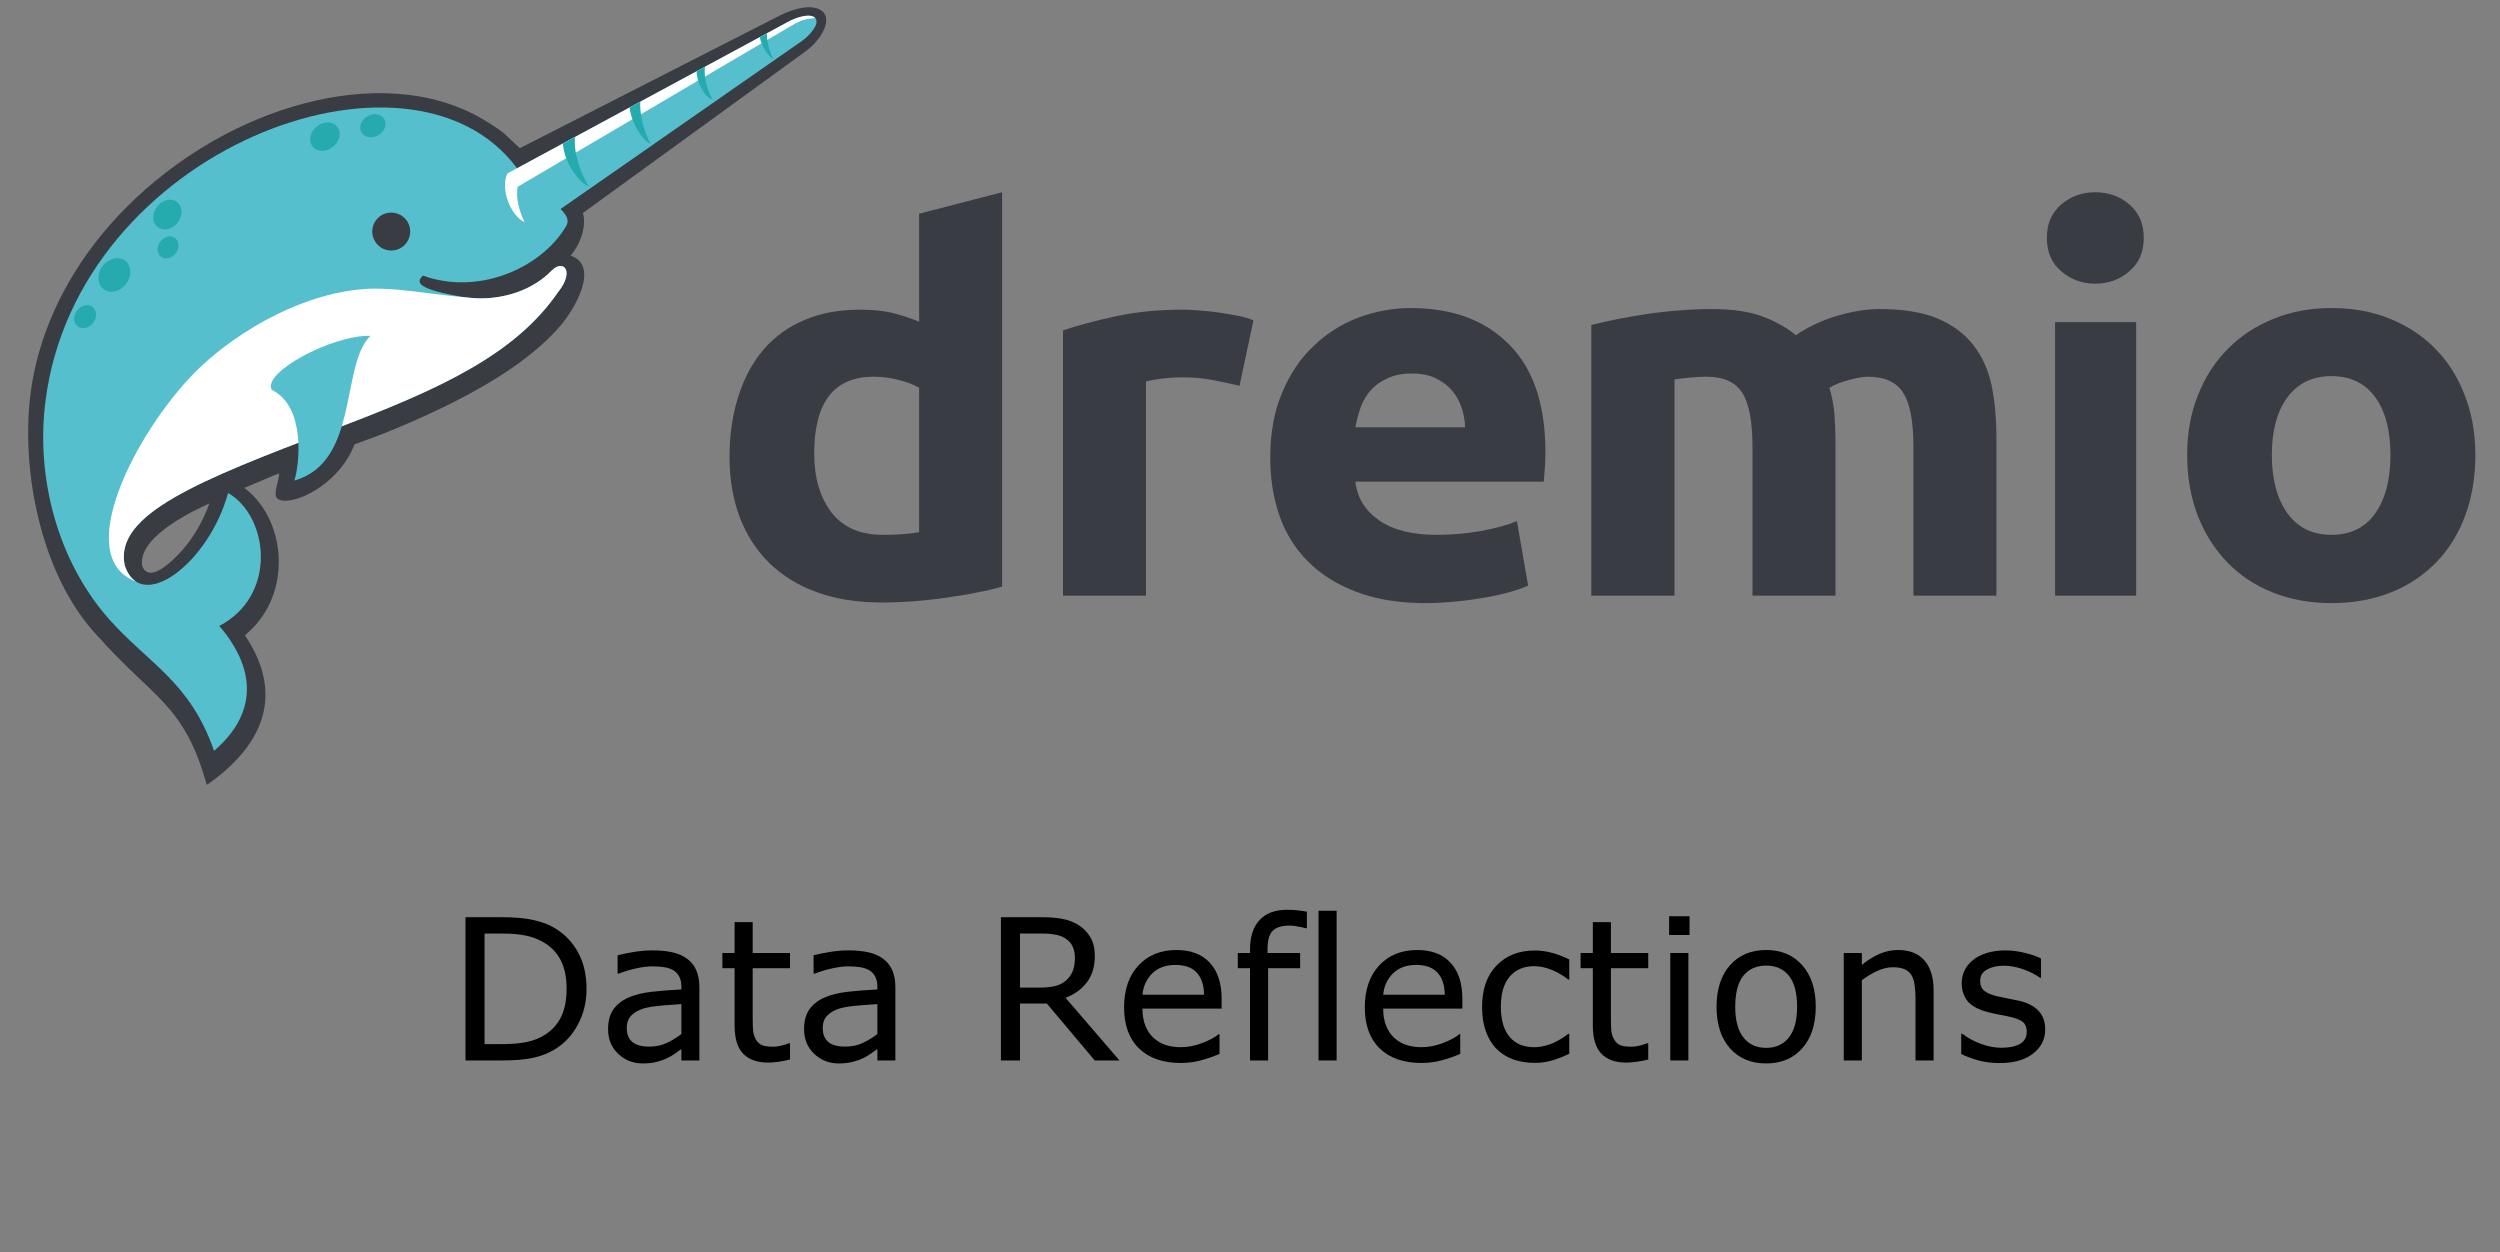 <?xml version="1.0" encoding="UTF-8" standalone="no"?>
<svg
   xmlns:dc="http://purl.org/dc/elements/1.1/"
   xmlns:cc="http://creativecommons.org/ns#"
   xmlns:rdf="http://www.w3.org/1999/02/22-rdf-syntax-ns#"
   xmlns:svg="http://www.w3.org/2000/svg"
   xmlns="http://www.w3.org/2000/svg"
   xmlns:sodipodi="http://sodipodi.sourceforge.net/DTD/sodipodi-0.dtd"
   xmlns:inkscape="http://www.inkscape.org/namespaces/inkscape"
   width="609"
   height="305"
   viewBox="0 0 609 305"
   version="1.1"
   id="svg52"
   sodipodi:docname="dremio-data-reflections.svg"
   inkscape:version="1.0.1 (3bc2e813f5, 2020-09-07)">
  <rect x="0" y="0" width="609" height="305" fill="#808080" stroke="none"/>
  <sodipodi:namedview
     pagecolor="#ffffff"
     bordercolor="#666666"
     borderopacity="1"
     objecttolerance="10"
     gridtolerance="10"
     guidetolerance="10"
     inkscape:pageopacity="0"
     inkscape:pageshadow="2"
     inkscape:window-width="1920"
     inkscape:window-height="1017"
     id="namedview54"
     showgrid="false"
     inkscape:zoom="1.7110016"
     inkscape:cx="304.5"
     inkscape:cy="102.5"
     inkscape:window-x="-8"
     inkscape:window-y="-8"
     inkscape:window-maximized="1"
     inkscape:current-layer="svg52" />
  <!-- Generator: Sketch 41.2 (35397) - http://www.bohemiancoding.com/sketch -->
  <title
     id="title2">gnarly-text</title>
  <desc
     id="desc4">Created with Sketch.</desc>
  <defs
     id="defs6" />
  <g
     id="Page-1"
     stroke="none"
     stroke-width="1"
     fill="none"
     fill-rule="evenodd">
    <g
       id="gnarly-text">
      <g
         id="g14"
         transform="matrix(1,0,0,-1,6,192)">
        <g
           id="g20"
           transform="translate(492.221,122.034)"
           fill="#393c42">
          <path
             d="m 24,12 c 0,-3.433 -1.183,-6.183 -3.543,-8.144 -2.311,-2.012 -5.081,-2.992 -8.263,-2.992 -3.179,0 -5.951,0.98 -8.261,2.992 C 1.571,5.817 0.393,8.567 0.393,12 c 0,3.483 1.177,6.181 3.54,8.193 2.311,1.963 5.083,2.943 8.261,2.943 3.181,0 5.952,-0.98 8.263,-2.943 2.36,-2.012 3.543,-4.711 3.543,-8.193"
             id="path22" />
        </g>
        <polygon
           id="path24"
           fill="#393c42"
           points="514.372,113.525 514.372,46.897 494.616,46.897 494.616,113.525 " />
        <g
           id="g26"
           transform="translate(251.95,46.021)"
           fill="#393c42">
          <path
             d="m 44,52 c -1.795,0.443 -3.951,0.883 -6.361,1.375 -2.465,0.491 -5.083,0.685 -7.904,0.685 -1.232,0 -2.769,-0.097 -4.517,-0.293 -1.795,-0.244 -3.128,-0.441 -4.003,-0.736 V 0.877 H 0.996 V 65.492 C 4.588,66.719 8.897,67.847 13.824,68.927 c 4.928,1.08 10.42,1.619 16.473,1.619 1.08,0 2.413,-0.048 3.953,-0.196 1.541,-0.097 3.079,-0.293 4.617,-0.489 1.541,-0.245 3.08,-0.492 4.617,-0.785 1.541,-0.295 2.824,-0.685 3.903,-1.128 l -3.388,-15.947"
             id="path28" />
        </g>
        <g
           id="g30"
           transform="translate(526.648,44.811)"
           fill="#393c42">
          <path
             d="m 49.667,36.333 c 0,5.985 -1.233,10.696 -3.696,14.081 -2.516,3.433 -6.056,5.151 -10.673,5.151 -4.62,0 -8.16,-1.717 -10.729,-5.151 -2.512,-3.385 -3.795,-8.096 -3.795,-14.081 0,-5.936 1.283,-10.695 3.795,-14.177 2.569,-3.536 6.109,-5.251 10.729,-5.251 4.617,0 8.157,1.715 10.673,5.251 2.463,3.483 3.696,8.241 3.696,14.177 m 20.683,0 c 0,-5.349 -0.824,-10.253 -2.463,-14.719 -1.644,-4.465 -4.007,-8.244 -7.087,-11.432 -3.076,-3.139 -6.721,-5.593 -11.031,-7.311 -4.312,-1.717 -9.136,-2.6 -14.472,-2.6 -5.236,0 -10.009,0.883 -14.319,2.6 -4.312,1.717 -8.008,4.172 -11.033,7.311 -3.08,3.188 -5.493,6.967 -7.237,11.432 -1.691,4.465 -2.565,9.369 -2.565,14.719 0,5.396 0.875,10.256 2.669,14.669 1.747,4.416 4.209,8.193 7.337,11.284 3.08,3.14 6.827,5.545 11.085,7.263 4.311,1.765 8.979,2.6 14.063,2.6 5.184,0 9.904,-0.835 14.213,-2.6 4.259,-1.717 7.956,-4.123 11.035,-7.263 3.079,-3.091 5.491,-6.868 7.185,-11.284 1.744,-4.413 2.619,-9.273 2.619,-14.669"
             id="path32" />
        </g>
        <g
           id="g34"
           transform="translate(302.905,44.917)"
           fill="#393c42">
          <path
             d="m 48,43 c -0.051,1.619 -0.363,3.236 -0.873,4.807 -0.512,1.52 -1.285,2.943 -2.311,4.12 -1.023,1.228 -2.359,2.208 -3.951,2.993 -1.54,0.785 -3.543,1.177 -5.903,1.177 -2.257,0 -4.209,-0.392 -5.797,-1.128 -1.644,-0.737 -2.976,-1.668 -4.107,-2.895 -1.077,-1.225 -1.899,-2.6 -2.515,-4.22 -0.561,-1.619 -0.976,-3.236 -1.28,-4.855 z M 0.527,35.589 c 0,6.085 0.977,11.383 2.928,15.897 1.896,4.563 4.461,8.339 7.643,11.333 3.187,3.041 6.828,5.347 10.936,6.916 4.107,1.521 8.361,2.308 12.675,2.308 10.159,0 18.168,-2.945 24.017,-8.881 5.903,-5.937 8.827,-14.621 8.827,-26.151 0,-1.127 -0.052,-2.356 -0.103,-3.68 -0.105,-1.372 -0.207,-2.551 -0.308,-3.58 H 21.264 c 0.46,-3.976 2.412,-7.113 5.847,-9.469 3.44,-2.355 8.057,-3.483 13.859,-3.483 3.693,0 7.335,0.293 10.928,0.931 3.544,0.687 6.467,1.472 8.724,2.405 L 63.343,4.435 C 62.265,3.944 60.829,3.404 59.033,2.913 57.183,2.376 55.184,1.933 52.977,1.541 50.769,1.148 48.36,0.805 45.841,0.559 43.328,0.313 40.763,0.167 38.248,0.167 c -6.413,0 -12.007,0.932 -16.781,2.747 C 16.747,4.731 12.792,7.184 9.665,10.371 6.535,13.512 4.224,17.24 2.736,21.556 c -1.491,4.368 -2.209,9.028 -2.209,14.033 z"
             id="path36" />
        </g>
        <g
           id="g38"
           transform="translate(380.902,46.775)"
           fill="#393c42">
          <path
             d="m 40,36.333 c 0,6.229 -0.819,10.644 -2.515,13.245 -1.695,2.6 -4.568,3.875 -8.619,3.875 -1.285,0 -2.565,-0.049 -3.955,-0.195 -1.336,-0.097 -2.668,-0.295 -3.901,-0.443 V 0.123 H 0.743 V 66.063 c 1.745,0.443 3.748,0.883 6.055,1.373 2.311,0.441 4.775,0.884 7.34,1.277 2.564,0.392 5.233,0.685 7.955,0.883 2.717,0.244 5.389,0.343 8.004,0.343 5.135,0 9.341,-0.636 12.523,-1.864 3.232,-1.276 5.904,-2.747 7.952,-4.513 2.929,2.011 6.212,3.581 10.009,4.709 3.745,1.128 7.187,1.668 10.365,1.668 5.697,0 10.368,-0.736 14.061,-2.256 3.645,-1.52 6.571,-3.68 8.725,-6.428 2.205,-2.796 3.697,-6.084 4.516,-9.861 0.769,-3.828 1.18,-8.045 1.18,-12.705 V 0.123 H 79.209 V 36.333 c 0,6.229 -0.819,10.644 -2.513,13.245 -1.644,2.6 -4.517,3.875 -8.624,3.875 -1.077,0 -2.565,-0.245 -4.516,-0.784 -1.948,-0.491 -3.541,-1.128 -4.821,-1.913 0.612,-2.012 1.023,-4.123 1.229,-6.329 0.152,-2.207 0.259,-4.563 0.259,-7.065 V 0.123 H 40 V 36.333"
             id="path40" />
        </g>
        <g
           id="g42"
           transform="translate(171.229,45.021)"
           fill="#393c42">
          <path
             d="M 46.667,17.333 C 45.64,17.136 44.408,16.989 42.869,16.891 41.328,16.744 39.636,16.696 37.839,16.696 c -5.541,0 -9.699,1.815 -12.52,5.444 -2.771,3.632 -4.209,8.44 -4.209,14.376 0,12.461 4.824,18.692 14.421,18.692 2.051,0 4.105,-0.245 6.156,-0.785 2.055,-0.489 3.699,-1.175 4.98,-1.912 z m 0,77.585 V 68.603 c -2.259,0.932 -4.517,1.668 -6.724,2.208 -2.207,0.489 -4.72,0.735 -7.543,0.735 -5.081,0 -9.599,-0.783 -13.497,-2.453 -3.952,-1.617 -7.287,-4.023 -10.008,-7.113 -2.719,-3.14 -4.771,-6.917 -6.209,-11.381 -1.436,-4.465 -2.207,-9.419 -2.207,-14.964 C 0.479,30.188 1.352,25.28 2.992,20.916 4.687,16.548 7.099,12.819 10.281,9.728 13.463,6.685 17.311,4.28 21.931,2.663 c 4.617,-1.668 9.852,-2.453 15.755,-2.453 2.464,0 5.028,0.1 7.7,0.293 2.667,0.247 5.284,0.492 7.849,0.884 2.565,0.345 5.028,0.737 7.391,1.228 2.361,0.441 4.415,0.931 6.26,1.472 V 100.149 Z"
             id="path44" />
        </g>
        <g
           id="g46"
           transform="translate(0.669,0.036)"
           fill="#393c42">
          <path
             d="m 44.333,69.333 c -5.924,-2.687 -17.453,-8.7 -16.36,-15.217 1.504,-4.007 6.199,0.228 7.931,1.913 3.736,3.509 6.697,8.384 8.429,13.304 m 35.36,14.397 c -3.919,-10.251 -15.356,-15.127 -18.545,-13.396 -1.596,0.867 0.136,4.101 0.181,6.333 -2.324,-0.911 -6.152,-2.596 -8.476,-3.553 5.56,-4.145 8.431,-11.299 8.385,-18.088 0,-6.969 -2.869,-13.393 -8.248,-17.813 9.569,-14.167 4.696,-26.376 -8.475,-35.899 L 43.695,0.768 43.421,1.724 c -1.957,6.743 -4.42,12.437 -9.068,17.815 -2.324,2.687 -4.968,5.148 -7.564,7.608 C 23.372,30.381 20.092,33.66 16.992,37.168 3.96,51.019 -1.191,75.028 0.497,93.571 c 0.864,9.567 3.783,18.724 8.247,27.199 3.555,6.743 8.065,12.939 13.261,18.495 11.483,12.303 26.703,22.008 42.88,26.791 14.216,4.235 30.483,4.965 44.019,-2.005 2.187,-1.139 5.468,-3.143 7.291,-4.647 1.141,-1.047 2.277,-2.141 3.372,-3.189 0.136,-0.091 0.275,-0.228 0.365,-0.363 l 63.295,32.3 c 5.239,2.596 9.157,2.596 10.753,0.727 1.868,-2.185 -0.728,-6.74 -4.419,-9.429 l -54.228,-39.363 c 0.956,-3.143 -0.639,-7.699 -3.009,-10.387 7.248,-2.505 0.867,-13.12 -2.323,-16.903 -9.068,-10.752 -25.7,-19.18 -40.509,-25.331 -3.965,-1.685 -6.243,-2.416 -9.799,-3.735"
             id="path48" />
        </g>
        <g
           id="g50"
           transform="translate(4.32,8.896)"
           fill="#55bfce">
          <path
             d="m 125.667,112 c 4.056,5.103 1.231,8.064 -1.595,5.193 -5.56,-5.693 -13.989,-7.652 -21.599,-6.423 -11.121,1.868 -11.619,3.553 -9.752,5.195 13.124,-4.785 28.388,1.456 34.721,11.799 2.735,3.917 -6.424,7.061 -11.845,14.396 C 89.668,177.149 8.511,146.624 0.764,85.439 -1.607,67.035 3.543,46.671 16.213,32.32 c 9.476,-10.753 19.775,-15.219 25.607,-32.121 11.348,9.751 9.569,20.775 1.279,30.433 14.169,7.381 12.119,26.563 2.14,32.393 -4.647,-17.084 -21.327,-29.704 -25.2,-17.585 C 17.533,57.787 37.857,65.985 70.437,78.332 97.688,88.539 115.277,96.967 125.667,112"
             id="path52" />
        </g>
        <g
           id="g54"
           transform="translate(20.32,50.229)"
           fill="#ffffff">
          <path
             d="m 109.667,70.667 c 4.056,5.103 1.231,8.064 -1.595,5.193 -4.783,-4.92 -11.984,-7.063 -18.547,-6.743 -11.209,0.82 -20.141,3.007 -28.343,2.143 C 45.049,69.62 29.329,59.415 20.9,50.804 6.683,36.224 -8.993,5.975 6.82,0.096 5.635,0.827 4.677,2.147 4.039,4.107 1.533,16.453 21.857,24.652 54.437,36.999 81.688,47.205 99.277,55.633 109.667,70.667"
             id="path56" />
        </g>
        <g
           id="g58"
           transform="translate(59.887,74.357)"
           fill="#55bfce">
          <path
             d="M 0.333,22.667 C 8.719,18.567 7.033,4.171 5.803,0.569 21.705,5.081 16.967,28.633 24.351,35.833 15.099,36.107 -2.219,26.813 0.333,22.667"
             id="path60" />
        </g>
        <g
           id="g62"
           transform="translate(84.441,130.334)"
           fill="#393c42">
          <path
             d="m 2.667,9.333 c 2.277,1.184 5.059,0.364 6.289,-1.915 C 10.14,5.187 9.273,2.408 7.04,1.177 4.808,-0.007 1.984,0.815 0.797,3.091 -0.432,5.324 0.433,8.103 2.667,9.333"
             id="path64" />
        </g>
        <g
           id="g66"
           transform="translate(116.37,136.374)"
           fill="#55bfce">
          <path
             d="M 9.333,1.333 73.129,45.753 c 1.776,1.275 4.148,4.009 3.189,5.331 -0.955,1.32 -3.736,0.592 -6.105,-0.456 L 1.22,13.361 C -1.011,8.715 3.5,-1.081 9.333,1.333"
             id="path68" />
        </g>
        <g
           id="g70"
           transform="translate(116.099,137.167)"
           fill="#ffffff">
          <path
             d="M 4,9.333 70.667,48.559 c 2.916,1.732 4.056,1.687 5.831,1.869 -1.001,1.137 -3.736,0.455 -6.013,-0.592 L 1.492,12.569 C -0.192,9.061 1.995,2.545 5.685,0.677 4.364,3.548 3.499,6.555 4,9.333"
             id="path72" />
        </g>
        <g
           id="g74"
           transform="translate(17.898,120.719)"
           fill="#25abad">
          <path
             d="m 4,8.333 c 2.187,0.364 3.875,-1.14 3.828,-3.373 0,-2.231 -1.776,-4.328 -3.963,-4.692 C 1.723,-0.095 0.035,1.408 0.083,3.595 c 0,2.232 1.775,4.328 3.917,4.739"
             id="path76" />
        </g>
        <g
           id="g78"
           transform="translate(30.84,135.312)"
           fill="#25abad">
          <path
             d="M 4,8 C 5.915,8.319 7.417,6.997 7.371,5.037 7.325,3.032 5.776,1.212 3.863,0.847 1.949,0.527 0.444,1.849 0.491,3.808 0.536,5.767 2.085,7.636 4,8"
             id="path80" />
        </g>
        <g
           id="g82"
           transform="translate(68.65,155.172)"
           fill="#25abad">
          <path
             d="M 5.333,7 C 7.293,6.909 8.477,5.269 7.976,3.356 7.52,1.441 5.561,-0.016 3.648,0.076 1.731,0.167 0.548,1.808 1.004,3.72 1.459,5.635 3.419,7.092 5.333,7"
             id="path84" />
        </g>
        <g
           id="g86"
           transform="translate(81.634,158.465)"
           fill="#25abad">
          <path
             d="m 4.333,5.667 c 1.595,-0.364 2.368,-1.821 1.732,-3.371 C 5.427,0.793 3.604,-0.165 2.056,0.155 0.461,0.519 -0.316,1.977 0.323,3.525 0.96,5.028 2.783,5.987 4.333,5.667"
             id="path88" />
        </g>
        <g
           id="g90"
           transform="translate(32.311,129.049)"
           fill="#25abad">
          <path
             d="m 2.667,5.333 c 1.411,0.228 2.552,-0.775 2.505,-2.233 0,-1.457 -1.185,-2.824 -2.597,-3.053 -1.412,-0.273 -2.505,0.729 -2.505,2.188 0.045,1.457 1.184,2.825 2.597,3.099"
             id="path92" />
        </g>
        <g
           id="g94"
           transform="translate(11.79,111.951)"
           fill="#25abad">
          <path
             d="m 3,5.667 c 1.459,0.272 2.644,-0.775 2.599,-2.28 0,-1.548 -1.229,-2.96 -2.689,-3.233 -1.504,-0.228 -2.644,0.775 -2.644,2.277 0.048,1.549 1.231,3.007 2.735,3.236"
             id="path96" />
        </g>
        <g
           id="g98"
           transform="translate(131.088,146.286)"
           fill="#25abad">
          <path
             d="M 3,12.333 0.04,10.739 C 0.265,6.411 3.82,1.171 6.371,0.305 4.367,3.357 2.545,8.644 3,12.333 m 15.903,8.609 -2.596,-1.412 c 0.319,-3.872 3.508,-8.519 5.103,-8.792 -1.231,1.867 -2.825,7.06 -2.507,10.204 m 15.721,8.52 -2.005,-1.093 c -0.045,-2.551 1.824,-6.377 3.917,-6.925 -1.001,1.595 -2.232,4.876 -1.912,8.019 m 15.129,8.155 -1.733,-0.956 c 0.139,-1.687 2.097,-4.829 3.191,-5.331 -0.411,1.229 -1.64,3.735 -1.457,6.287"
             id="path100" />
        </g>
      </g>
    </g>
  </g>
  <g
     aria-label="Data Reflections"
     id="text60"
     style="font-size:48px;line-height:1.25;font-family:sans-serif">
    <path
       d="m 142.88,240.914 q 0,4.758 -2.086,8.625 -2.062,3.867 -5.508,6 -2.391,1.477 -5.344,2.133 -2.93,0.656 -7.734,0.656 h -8.812 v -34.898 h 8.719 q 5.109,0 8.109,0.75 3.023,0.727 5.109,2.016 3.562,2.227 5.555,5.93 1.992,3.703 1.992,8.789 z m -4.852,-0.07 q 0,-4.102 -1.43,-6.914 -1.43,-2.812 -4.266,-4.43 -2.062,-1.172 -4.383,-1.617 -2.32,-0.469 -5.555,-0.469 h -4.359 v 26.93 h 4.359 q 3.352,0 5.836,-0.492 2.508,-0.492 4.594,-1.828 2.602,-1.664 3.891,-4.383 1.312,-2.719 1.312,-6.797 z"
       style="font-size:48px"
       id="path62" />
    <path
       d="m 170.372,258.328 h -4.383 v -2.789 q -0.586,0.398 -1.594,1.125 -0.984,0.703 -1.922,1.125 -1.102,0.539 -2.531,0.891 -1.43,0.375 -3.352,0.375 -3.539,0 -6,-2.344 -2.461,-2.344 -2.461,-5.977 0,-2.977 1.266,-4.805 1.289,-1.852 3.656,-2.906 2.391,-1.055 5.742,-1.43 3.352,-0.375 7.195,-0.562 v -0.68 q 0,-1.5 -0.539,-2.484 -0.516,-0.984 -1.5,-1.547 -0.938,-0.539 -2.25,-0.727 -1.312,-0.188 -2.742,-0.188 -1.734,0 -3.867,0.469 -2.133,0.445 -4.406,1.312 h -0.234 v -4.477 q 1.289,-0.352 3.727,-0.773 2.438,-0.422 4.805,-0.422 2.766,0 4.805,0.469 2.062,0.445 3.562,1.547 1.477,1.078 2.25,2.789 0.773,1.711 0.773,4.242 z m -4.383,-6.445 v -7.289 q -2.016,0.117 -4.758,0.352 -2.719,0.234 -4.312,0.68 -1.898,0.539 -3.07,1.688 -1.172,1.125 -1.172,3.117 0,2.25 1.359,3.398 1.359,1.125 4.148,1.125 2.32,0 4.242,-0.891 1.922,-0.914 3.562,-2.18 z"
       style="font-size:48px"
       id="path65" />
    <path
       d="m 192.45,258.094 q -1.242,0.328 -2.719,0.539 -1.453,0.211 -2.602,0.211 -4.008,0 -6.094,-2.156 -2.086,-2.156 -2.086,-6.914 v -13.922 h -2.977 v -3.703 h 2.977 v -7.523 h 4.406 v 7.523 h 9.094 v 3.703 h -9.094 v 11.93 q 0,2.062 0.094,3.234 0.094,1.148 0.656,2.156 0.516,0.938 1.406,1.383 0.914,0.422 2.766,0.422 1.078,0 2.25,-0.305 1.172,-0.328 1.688,-0.539 h 0.234 z"
       style="font-size:48px"
       id="path67" />
    <path
       d="m 218.114,258.328 h -4.383 v -2.789 q -0.586,0.398 -1.594,1.125 -0.984,0.703 -1.922,1.125 -1.102,0.539 -2.531,0.891 -1.43,0.375 -3.352,0.375 -3.539,0 -6,-2.344 -2.461,-2.344 -2.461,-5.977 0,-2.977 1.266,-4.805 1.289,-1.852 3.656,-2.906 2.391,-1.055 5.742,-1.43 3.352,-0.375 7.195,-0.562 v -0.68 q 0,-1.5 -0.539,-2.484 -0.516,-0.984 -1.5,-1.547 -0.938,-0.539 -2.25,-0.727 -1.312,-0.188 -2.742,-0.188 -1.734,0 -3.867,0.469 -2.133,0.445 -4.406,1.312 h -0.234 v -4.477 q 1.289,-0.352 3.727,-0.773 2.438,-0.422 4.805,-0.422 2.766,0 4.805,0.469 2.062,0.445 3.562,1.547 1.477,1.078 2.25,2.789 0.773,1.711 0.773,4.242 z m -4.383,-6.445 v -7.289 q -2.016,0.117 -4.758,0.352 -2.719,0.234 -4.312,0.68 -1.898,0.539 -3.07,1.688 -1.172,1.125 -1.172,3.117 0,2.25 1.359,3.398 1.359,1.125 4.148,1.125 2.32,0 4.242,-0.891 1.922,-0.914 3.562,-2.18 z"
       style="font-size:48px"
       id="path69" />
    <path
       d="M 272.7,258.328 H 266.677 l -11.672,-13.875 h -6.539 v 13.875 h -4.641 v -34.898 h 9.773 q 3.164,0 5.273,0.422 2.109,0.398 3.797,1.453 1.898,1.195 2.953,3.023 1.078,1.805 1.078,4.594 0,3.773 -1.898,6.328 -1.898,2.531 -5.227,3.82 z m -10.852,-25.078 q 0,-1.5 -0.539,-2.648 -0.516,-1.172 -1.734,-1.969 -1.008,-0.68 -2.391,-0.938 -1.383,-0.281 -3.258,-0.281 h -5.461 v 13.172 h 4.688 q 2.203,0 3.844,-0.375 1.641,-0.398 2.789,-1.453 1.055,-0.984 1.547,-2.25 0.516,-1.289 0.516,-3.258 z"
       style="font-size:48px"
       id="path71" />
    <path
       d="M 297.591,245.695 H 278.302 q 0,2.414 0.727,4.219 0.727,1.781 1.992,2.93 1.219,1.125 2.883,1.688 1.688,0.562 3.703,0.562 2.672,0 5.367,-1.055 2.719,-1.078 3.867,-2.109 h 0.234 v 4.805 q -2.227,0.938 -4.547,1.57 -2.32,0.633 -4.875,0.633 -6.516,0 -10.172,-3.516 -3.656,-3.539 -3.656,-10.031 0,-6.422 3.492,-10.195 3.516,-3.773 9.234,-3.773 5.297,0 8.156,3.094 2.883,3.094 2.883,8.789 z m -4.289,-3.375 q -0.023,-3.469 -1.758,-5.367 -1.711,-1.898 -5.227,-1.898 -3.539,0 -5.648,2.086 -2.086,2.086 -2.367,5.18 z"
       style="font-size:48px"
       id="path73" />
    <path
       d="m 318.357,226.125 h -0.234 q -0.727,-0.211 -1.898,-0.422 -1.172,-0.234 -2.062,-0.234 -2.836,0 -4.125,1.266 -1.266,1.242 -1.266,4.523 v 0.891 h 7.945 v 3.703 h -7.805 v 22.477 h -4.406 v -22.477 h -2.977 v -3.703 h 2.977 v -0.867 q 0,-4.664 2.32,-7.148 2.32,-2.508 6.703,-2.508 1.477,0 2.648,0.141 1.195,0.141 2.18,0.328 z"
       style="font-size:48px"
       id="path75" />
    <path
       d="m 325.599,258.328 h -4.406 v -36.469 h 4.406 z"
       style="font-size:48px"
       id="path77" />
    <path
       d="m 356.232,245.695 h -19.289 q 0,2.414 0.727,4.219 0.727,1.781 1.992,2.93 1.219,1.125 2.883,1.688 1.688,0.562 3.703,0.562 2.672,0 5.367,-1.055 2.719,-1.078 3.867,-2.109 h 0.234 v 4.805 q -2.227,0.938 -4.547,1.57 -2.32,0.633 -4.875,0.633 -6.516,0 -10.172,-3.516 -3.656,-3.539 -3.656,-10.031 0,-6.422 3.492,-10.195 3.516,-3.773 9.234,-3.773 5.297,0 8.156,3.094 2.883,3.094 2.883,8.789 z m -4.289,-3.375 q -0.023,-3.469 -1.758,-5.367 -1.711,-1.898 -5.227,-1.898 -3.539,0 -5.648,2.086 -2.086,2.086 -2.367,5.18 z"
       style="font-size:48px"
       id="path79" />
    <path
       d="m 382.271,256.688 q -2.203,1.055 -4.195,1.641 -1.969,0.586 -4.195,0.586 -2.836,0 -5.203,-0.82 -2.367,-0.844 -4.055,-2.531 -1.711,-1.688 -2.648,-4.266 -0.938,-2.578 -0.938,-6.023 0,-6.422 3.516,-10.078 3.539,-3.656 9.328,-3.656 2.25,0 4.406,0.633 2.18,0.633 3.984,1.547 v 4.898 h -0.234 q -2.016,-1.57 -4.172,-2.414 -2.133,-0.844 -4.172,-0.844 -3.75,0 -5.93,2.531 -2.156,2.508 -2.156,7.383 0,4.734 2.109,7.289 2.133,2.531 5.977,2.531 1.336,0 2.719,-0.352 1.383,-0.352 2.484,-0.914 0.961,-0.492 1.805,-1.031 0.844,-0.562 1.336,-0.961 h 0.234 z"
       style="font-size:48px"
       id="path81" />
    <path
       d="m 401.513,258.094 q -1.242,0.328 -2.719,0.539 -1.453,0.211 -2.602,0.211 -4.008,0 -6.094,-2.156 -2.086,-2.156 -2.086,-6.914 v -13.922 h -2.977 v -3.703 h 2.977 v -7.523 h 4.406 v 7.523 h 9.094 v 3.703 h -9.094 v 11.93 q 0,2.062 0.094,3.234 0.094,1.148 0.656,2.156 0.516,0.938 1.406,1.383 0.914,0.422 2.766,0.422 1.078,0 2.25,-0.305 1.172,-0.328 1.688,-0.539 h 0.234 z"
       style="font-size:48px"
       id="path83" />
    <path
       d="m 411.568,227.766 h -4.969 v -4.57 h 4.969 z m -0.281,30.562 h -4.406 v -26.18 h 4.406 z"
       style="font-size:48px"
       id="path85" />
    <path
       d="m 442.318,245.25 q 0,6.398 -3.281,10.102 -3.281,3.703 -8.789,3.703 -5.555,0 -8.836,-3.703 -3.258,-3.703 -3.258,-10.102 0,-6.398 3.258,-10.102 3.281,-3.727 8.836,-3.727 5.508,0 8.789,3.727 3.281,3.703 3.281,10.102 z m -4.547,0 q 0,-5.086 -1.992,-7.547 -1.992,-2.484 -5.531,-2.484 -3.586,0 -5.578,2.484 -1.969,2.461 -1.969,7.547 0,4.922 1.992,7.477 1.992,2.531 5.555,2.531 3.516,0 5.508,-2.508 2.016,-2.531 2.016,-7.5 z"
       style="font-size:48px"
       id="path87" />
    <path
       d="m 471.029,258.328 h -4.406 v -14.906 q 0,-1.805 -0.211,-3.375 -0.211,-1.594 -0.773,-2.484 -0.586,-0.984 -1.688,-1.453 -1.102,-0.492 -2.859,-0.492 -1.805,0 -3.773,0.891 -1.969,0.891 -3.773,2.273 v 19.547 h -4.406 v -26.18 h 4.406 v 2.906 q 2.062,-1.711 4.266,-2.672 2.203,-0.961 4.523,-0.961 4.242,0 6.469,2.555 2.227,2.555 2.227,7.359 z"
       style="font-size:48px"
       id="path89" />
    <path
       d="m 498.216,250.781 q 0,3.586 -2.977,5.883 -2.953,2.297 -8.086,2.297 -2.906,0 -5.344,-0.68 -2.414,-0.703 -4.055,-1.523 v -4.945 h 0.234 q 2.086,1.57 4.641,2.508 2.555,0.914 4.898,0.914 2.906,0 4.547,-0.938 1.641,-0.938 1.641,-2.953 0,-1.547 -0.891,-2.344 -0.891,-0.797 -3.422,-1.359 -0.938,-0.211 -2.461,-0.492 -1.5,-0.281 -2.742,-0.609 -3.445,-0.914 -4.898,-2.672 -1.43,-1.781 -1.43,-4.359 0,-1.617 0.656,-3.047 0.68,-1.43 2.039,-2.555 1.312,-1.102 3.328,-1.734 2.039,-0.656 4.547,-0.656 2.344,0 4.734,0.586 2.414,0.562 4.008,1.383 v 4.711 h -0.234 q -1.688,-1.242 -4.102,-2.086 -2.414,-0.867 -4.734,-0.867 -2.414,0 -4.078,0.938 -1.664,0.914 -1.664,2.742 0,1.617 1.008,2.438 0.984,0.82 3.188,1.336 1.219,0.281 2.719,0.562 1.523,0.281 2.531,0.516 3.07,0.703 4.734,2.414 1.664,1.734 1.664,4.594 z"
       style="font-size:48px"
       id="path91" />
  </g>
</svg>

